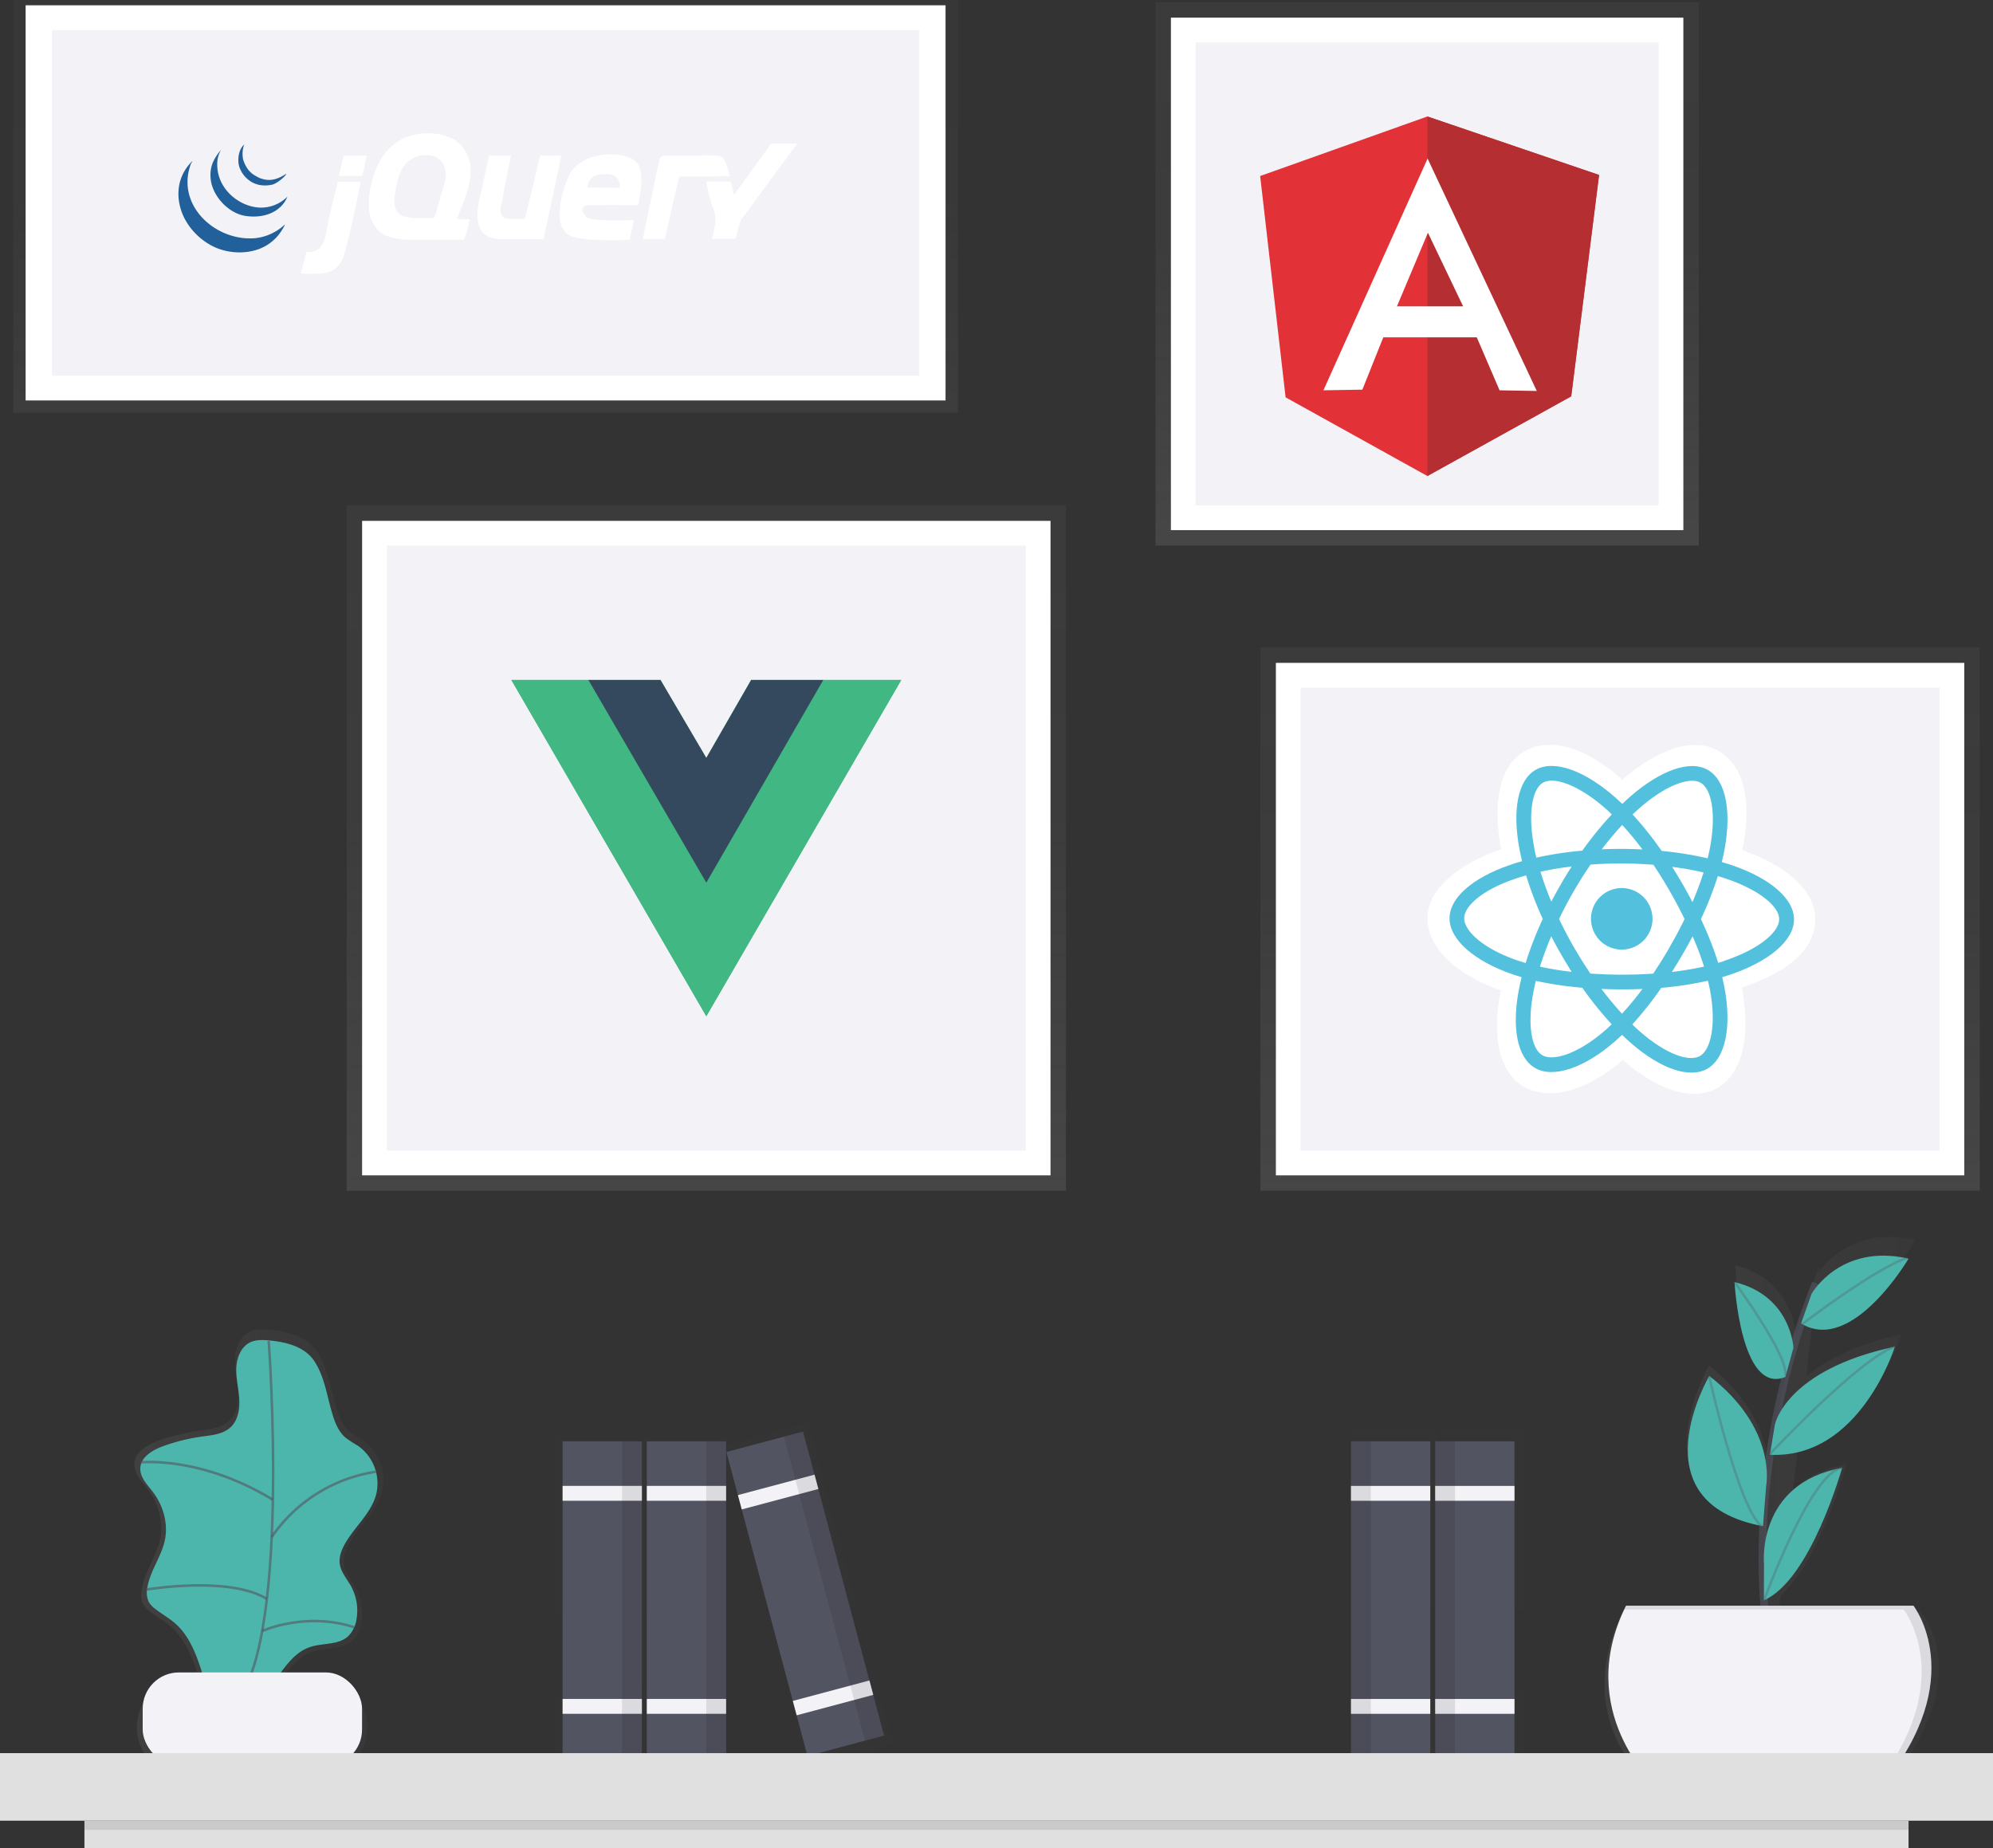<svg id="b12601fe-d580-4c34-96ea-fd9385fd61ef" data-name="Layer 1" xmlns="http://www.w3.org/2000/svg" xmlns:xlink="http://www.w3.org/1999/xlink" width="787.17" height="730" viewBox="0 0 787.17 730"><rect x="0" y="0" width="787.17" height="730" fill="#333333" stroke="none"/><defs><linearGradient id="0f843176-b155-4fd0-ad57-11e95e0d789d" x1="278.97" y1="470.3" x2="278.97" y2="199.62" gradientUnits="userSpaceOnUse"><stop offset="0" stop-color="gray" stop-opacity="0.25"/><stop offset="0.54" stop-color="gray" stop-opacity="0.12"/><stop offset="1" stop-color="gray" stop-opacity="0.1"/></linearGradient><linearGradient id="25f5d4d7-cd88-442e-9614-80d1ddfb8612" x1="191.8" y1="163.04" x2="191.8" y2="0" xlink:href="#0f843176-b155-4fd0-ad57-11e95e0d789d"/><linearGradient id="994fa9eb-1693-4991-8760-1e03fe752962" x1="563.67" y1="215.47" x2="563.67" y2="0.88" xlink:href="#0f843176-b155-4fd0-ad57-11e95e0d789d"/><linearGradient id="11927ac3-0739-4a99-9ed0-6bb4e544147b" x1="639.88" y1="470.3" x2="639.88" y2="255.7" xlink:href="#0f843176-b155-4fd0-ad57-11e95e0d789d"/><linearGradient id="205a7b6f-1347-48e6-a8d8-e62e9371faf5" x1="453.7" y1="780.9" x2="453.7" y2="650.04" gradientTransform="matrix(-1, 0, 0, 1, 1039.58, -85)" xlink:href="#0f843176-b155-4fd0-ad57-11e95e0d789d"/><linearGradient id="9674bae8-dc38-457d-aad2-1ca172fa4fcf" x1="488.73" y1="780.9" x2="488.73" y2="650.04" gradientTransform="matrix(-1, 0, 0, 1, 1039.58, -85)" xlink:href="#0f843176-b155-4fd0-ad57-11e95e0d789d"/><linearGradient id="670f9f66-abdf-4e55-863b-c6ae298f92c6" x1="259.49" y1="698.31" x2="357.92" y2="698.31" xlink:href="#0f843176-b155-4fd0-ad57-11e95e0d789d"/><linearGradient id="aad0c709-f161-4bb9-b7fa-8d1ad7b6cda8" x1="235.32" y1="696.9" x2="235.32" y2="566.04" xlink:href="#0f843176-b155-4fd0-ad57-11e95e0d789d"/><linearGradient id="e84a48bf-de2b-4246-a228-e2ada8fb5abc" x1="270.35" y1="696.9" x2="270.35" y2="566.04" xlink:href="#0f843176-b155-4fd0-ad57-11e95e0d789d"/><linearGradient id="4ed2ee33-f415-4877-af32-9a88ff255f81" x1="319.81" y1="696.88" x2="319.81" y2="561.94" xlink:href="#0f843176-b155-4fd0-ad57-11e95e0d789d"/><linearGradient id="e17f2bcd-7998-4191-810d-7026902eea9f" x1="840.16" y1="682.09" x2="972.2" y2="682.09" xlink:href="#0f843176-b155-4fd0-ad57-11e95e0d789d"/></defs><title>JavaScript Frameworks</title><rect x="136.93" y="199.62" width="284.09" height="270.68" fill="url(#0f843176-b155-4fd0-ad57-11e95e0d789d)"/><rect x="143.02" y="205.71" width="271.9" height="258.49" fill="#fff"/><rect x="152.78" y="215.47" width="252.39" height="238.98" fill="#f3f3f7"/><path d="M531.58,353.55h30.8l-77,132.81-77-132.81h58.9l18.09,30.8,17.71-30.8Z" transform="translate(-206.42 -85)" fill="#41b883"/><path d="M408.4,353.55l77,132.81,77-132.81h-30.8l-46.2,79.69-46.58-79.69Z" transform="translate(-206.42 -85)" fill="#41b883"/><path d="M438.81,353.55l46.58,80.07,46.2-80.07H503.1l-17.71,30.8-18.09-30.8Z" transform="translate(-206.42 -85)" fill="#35495e"/><g opacity="0.5"><rect x="5.25" width="373.1" height="163.04" fill="url(#25f5d4d7-cd88-442e-9614-80d1ddfb8612)"/></g><rect x="10.12" y="2.09" width="363.34" height="156.07" fill="#fff"/><rect x="20.56" y="11.85" width="342.46" height="136.56" fill="#f3f3f7"/><path d="M511,141.7l10.26.06-20.63,28A12,12,0,0,0,499,172a52,52,0,0,0-2,7.32l-9.39,0s1.46-5.24,1.4-8c-.05-2.44-1.3-4.87-2-7.32s-1.66-7.32-1.66-7.32H495l1.33,5.32L511,141.7" transform="translate(-206.42 -85)" fill="#fff"/><path d="M491.56,147.15c1.89,1.14,3.06,7.44,3.06,7.44s-9.91.15-15.3.15h-4.66L469,179.36h-8.65s5.38-26.76,6.66-31.61c.41-1.57,2.82-1.3,6.89-1.3h6.5c4.2,0,9.1-.54,11.16.71m-40.28,12a5.19,5.19,0,0,0-.91-3.41c-1-1.56-1.95-1.92-4.61-2-7.52-.24-7.37,5.33-7.37,5.33Zm8.15-6.38c1.1,4-1,13.31-1,13.31s-11-.18-17,0c-1.87.06-4.1-.2-4.66.67-.78,1.22.29,3.09,1.19,3.88s3.07,1,3.8,1.11c4.87.62,15.08.16,15.08.16l-1.77,7.83s-14.42.72-21.63-1a7.34,7.34,0,0,1-3.66-2c-.25-.27-.46-.63-.69-.94a8.75,8.75,0,0,1-1-1.72c-1.65-4.39.19-12.8,2-17.3.21-.52.47-1.18.75-1.75s.64-1.49.91-1.91.42-.48.61-.75a11.17,11.17,0,0,1,.72-.91,13.71,13.71,0,0,1,2.33-2c3-2.25,8.44-4,15-3.33,2.46.25,6.17,1.13,8,3.66a11.17,11.17,0,0,1,1,3Zm-39.68-6.35,8.39,0s-4.68,22.18-7.06,33h-9.65c-6.74,0-12.75.84-15.31-4s-.11-12.4,1-17.64c.79-3.71,2.44-11.28,2.44-11.28l8.69-.08s-2.46,11.8-3.48,17.69c-.37,2.11-1.12,4.1-.33,5.66s1.8,1.59,5,1.66c1,0,4.33,0,4.33,0l6-25m-39.27,16c.88-3.12,2.16-6.5,2-9.32a8,8,0,0,0-4.33-6.32,11.08,11.08,0,0,0-11.31,2.66c-2.36,2.56-3.16,5.54-4,9.65-.62,3.05-1.13,6.27,0,8.65,2,4.21,8.25,3.29,15,3.33,1-2.68,1.82-5.68,2.66-8.65Zm11.65-12.31c1,7-2.72,14.66-5.25,21.35,2.58.23,4.85,0,5,.16s-1.73,8-2.39,8c-2,.05-8.84.11-11.67.11-9.24,0-17.89.6-22.29-4a14.49,14.49,0,0,1-3.33-7.32,31,31,0,0,1,1-11.31,34.24,34.24,0,0,1,3.33-8.65c3.88-6.78,10.64-11.81,22-10.65a21.09,21.09,0,0,1,7.32,2.33c.14.08.61.46.72.53,2.66,1.69,5.09,5.74,5.6,9.46Zm-40.89-3.62c-.56,2.55-1.12,5.43-1.71,7.95h-9.32c.72-2.79,1.27-5.56,2-8,3,0,5.75,0,9,0M339.9,156.73h9c-1.17,6.5-3.5,17-5.32,24.29-1.14,4.57-1.9,7.9-5,10.32-.28.22-.44.11-.67.33-.57.54-3.2,1.17-4.66,1.33a67,67,0,0,1-8,0c.76-2.79,1.62-6.13,2.3-8.63,7.1.86,7.28-5.85,8.65-12.31.8-3.73,3.2-13.81,3.66-15.31" transform="translate(-206.42 -85)" fill="#fff"/><path d="M318.93,173.7l-.19.5c-3.28,6.39-9.09,10.31-17.39,10.48a24.31,24.31,0,0,1-10-2,25.79,25.79,0,0,1-12-11.31c-3.43-6.65-4-15.89,3.08-22.79.11,0-.87,1.5-.76,1.5l-.2.64c-5.14,16.1,10.7,29.89,26.09,28.31a20.22,20.22,0,0,0,11.31-5.32" transform="translate(-206.42 -85)" fill="#21609b"/><path d="M309.61,167a14.73,14.73,0,0,0,10.32-4.33c-2.1,5.32-8.17,8.74-16.3,7.65-6.82-.91-13.31-7.77-14-14.64-.49-5,1.25-8,4.13-11.61a12.15,12.15,0,0,0-1.46,4.29C291.22,159.23,301,167,309.61,167" transform="translate(-206.42 -85)" fill="#21609b"/><path d="M319.54,153.61c-.6,1.38-4.07,4-5.6,4.32-6.06,1.29-9.95-1.58-12-4.85a15,15,0,0,1-1-2.16c-.79-2.68-.43-6.74,1.93-8.84a11,11,0,0,0-.44,5.82,12.93,12.93,0,0,0,1.6,3.5,9.22,9.22,0,0,0,3.66,3.23,9.71,9.71,0,0,0,1.84.88c1.53.45,4.75,1.63,9.95-1.9" transform="translate(-206.42 -85)" fill="#21609b"/><rect x="456.38" y="0.88" width="214.59" height="214.59" fill="url(#994fa9eb-1693-4991-8760-1e03fe752962)"/><rect x="462.47" y="6.97" width="202.4" height="202.4" fill="#fff"/><rect x="472.23" y="16.73" width="182.89" height="182.89" fill="#f3f3f7"/><path d="M704.14,154.52,770.19,131,838,154.1,827,241.5,770.19,273l-56-31.07Z" transform="translate(-206.42 -85)" fill="#e23237"/><path d="M838,154.1,770.19,131V273L827,241.55l11-87.44Z" transform="translate(-206.42 -85)" fill="#b52e31"/><path d="M770.29,147.57l-41.16,91.58,15.38-.26,8.26-20.66H789.7l9,20.92,14.7.26-43.15-91.84Zm.11,29.34L784.31,206H758.16l12.24-29.08Z" transform="translate(-206.42 -85)" fill="#fff"/><rect x="497.83" y="255.7" width="284.09" height="214.59" fill="url(#11927ac3-0739-4a99-9ed0-6bb4e544147b)"/><rect x="503.93" y="261.8" width="271.9" height="202.4" fill="#fff"/><rect x="513.68" y="271.55" width="252.39" height="182.89" fill="#f3f3f7"/><path d="M770.2,447.59c0,11.57,11.23,22.41,29,28.55-3.61,17.89-.74,32.34,9,38,10,5.81,24.95,1.86,39.16-10.49,13.78,11.93,27.72,16.66,37.48,11,10-5.77,13.13-21.17,9.53-39.64,18.57-6.07,29-15.25,29-27,0-11.3-11.25-21.11-28.8-27.22,4-19.22.71-33.31-9.43-39.2-9.77-5.68-23.91-.8-38,11.35-14.54-13-28.52-17-38.68-11.15-9.8,5.63-12.64,20.32-9.13,38.57C782.16,426.37,770.23,436.33,770.2,447.59Z" transform="translate(-206.42 -85)" fill="#fff"/><path d="M890.86,426.85q-2.17-.75-4.38-1.39.37-1.49.69-3c3.37-16.08,1.24-29.06-6.15-33.35-7.08-4.12-18.71.12-30.46,10.28q-1.74,1.51-3.4,3.1-1.1-1.07-2.25-2.09c-12.25-10.95-24.55-15.58-32-11.33-7.1,4.08-9.24,16.26-6.31,31.53q.44,2.27,1,4.51c-1.74.49-3.43,1-5,1.57-14.42,5-23.64,12.82-23.67,21,0,8.43,9.82,16.92,24.81,22.1q1.82.63,3.68,1.16-.61,2.41-1.08,4.85c-2.89,15-.71,26.89,6.35,31,7.29,4.24,19.56-.06,31.54-10.45q1.42-1.23,2.85-2.61,1.79,1.73,3.67,3.37c11.53,10,22.94,14,30,10,7.31-4.2,9.72-17,6.69-32.54q-.35-1.78-.8-3.64,1.29-.38,2.53-.78C904.78,465,915,456.65,915,448.1c0-8.19-9.44-16.15-24.12-21.25Z" transform="translate(-206.42 -85)" fill="#53c1de"/><path d="M887.35,464.57c-.74.24-1.51.48-2.29.71A136.42,136.42,0,0,0,878.23,448a136.36,136.36,0,0,0,6.68-17c1.39.41,2.74.84,4,1.29,12.58,4.37,20.24,10.81,20.22,15.74,0,5.26-8.33,12.06-21.81,16.48Zm-5.62,11.06c1.34,6.88,1.51,13.1.6,18-.82,4.37-2.46,7.27-4.48,8.43-4.3,2.47-13.46-.79-23.32-9.33q-1.7-1.47-3.41-3.13a136.59,136.59,0,0,0,11.45-14.45A135.68,135.68,0,0,0,881,472.33q.41,1.68.73,3.29Zm-56.59,25.8c-4.19,1.47-7.53,1.5-9.54.33-4.28-2.49-6-12-3.56-24.86q.44-2.27,1-4.51a136.68,136.68,0,0,0,18.33,2.71A141.44,141.44,0,0,0,843,489.55q-1.27,1.22-2.6,2.38c-5.29,4.6-10.59,7.85-15.26,9.49Zm-19.51-37.14c-6.63-2.29-12.1-5.25-15.84-8.48-3.37-2.9-5.06-5.78-5.05-8.1,0-5,7.42-11.25,19.75-15.51q2.32-.8,4.69-1.46a139.4,139.4,0,0,0,6.58,17.2A141.51,141.51,0,0,0,809,465.34Q807.29,464.85,805.63,464.27Zm6.72-44.76c-2.52-13.08-.79-22.93,3.49-25.39,4.56-2.62,14.61,1.17,25.19,10.62.68.6,1.36,1.24,2,1.89a139.29,139.29,0,0,0-11.64,14.31,142,142,0,0,0-18.16,2.76q-.51-2.09-.92-4.2ZM871,434.19q-2-3.45-4.12-6.82c4.34.56,8.5,1.3,12.4,2.21a124,124,0,0,1-4.39,11.7Q873,437.7,871,434.19ZM847.13,410.8a124.3,124.3,0,0,1,8,9.69q-8-.41-16.08-.05c2.65-3.48,5.37-6.71,8.1-9.64ZM823,434.08q-2,3.47-3.86,7c-1.68-4-3.12-8-4.29-11.79,3.88-.86,8-1.55,12.34-2.08Q825,430.61,823,434.08Zm4.19,34.75a123.76,123.76,0,0,1-12.53-2.06c1.21-3.88,2.71-7.9,4.45-12q1.83,3.57,3.84,7.05T827.16,468.83Zm19.9,16.56c-2.75-3-5.48-6.28-8.16-9.82q3.91.17,8,.18t8.21-.16A123.6,123.6,0,0,1,847.06,485.38Zm27.84-30.64a123.44,123.44,0,0,1,4.53,12,123.35,123.35,0,0,1-12.7,2.12q2.17-3.41,4.2-6.91t4-7.2Zm-9,4.28q-3.11,5.36-6.56,10.51c-4,.28-8.21.41-12.46.4s-8.35-.16-12.32-.43q-3.51-5.16-6.62-10.57t-5.77-11q2.7-5.58,5.82-11h0q3.11-5.36,6.63-10.48c4-.29,8.2-.44,12.39-.43s8.37.19,12.41.51q3.45,5.13,6.52,10.49T871.78,448q-2.74,5.6-5.88,11Zm12.2-64.87c4.55,2.64,6.29,13.24,3.38,27.13q-.29,1.36-.62,2.7a139.24,139.24,0,0,0-18.18-2.93,136.54,136.54,0,0,0-11.46-14.39q1.53-1.47,3.14-2.86c10.07-8.71,19.47-12.13,23.74-9.65Z" transform="translate(-206.42 -85)" fill="#fff"/><path d="M847,435.74a12.15,12.15,0,1,1-12.19,12.11A12.15,12.15,0,0,1,847,435.74" transform="translate(-206.42 -85)" fill="#53c1de"/><g opacity="0.7"><g opacity="0.1"><polygon points="602.37 565.04 602.37 583.59 602.37 589.77 602.37 672.2 602.37 678.39 602.37 695.9 577.64 695.9 569.4 695.9 569.4 678.39 569.4 672.2 569.4 589.77 569.4 583.59 569.4 565.04 577.64 565.04 602.37 565.04" fill="url(#205a7b6f-1347-48e6-a8d8-e62e9371faf5)"/></g><g opacity="0.1"><polygon points="567.34 565.04 567.34 583.59 567.34 589.77 567.34 672.2 567.34 678.39 567.34 695.9 542.61 695.9 534.36 695.9 534.36 678.39 534.36 672.2 534.36 589.77 534.36 583.59 534.36 565.04 542.61 565.04 567.34 565.04" fill="url(#9674bae8-dc38-457d-aad2-1ca172fa4fcf)"/></g></g><g opacity="0.7"><path d="M357.33,674.11a19.11,19.11,0,0,0-7.58-20.26,56.45,56.45,0,0,1-5.08-3.28c-2.57-2.16-4-5.35-5.09-8.53-2.54-7.64-3.34-16.2-7.8-23.1-4.06-6.28-12-8.12-19-8.74-2.55-.23-5.23-.35-7.57.71-3.91,1.77-5.77,6.38-5.94,10.66s.94,8.51,1.22,12.79-.48,9-3.64,11.88-7.68,3.24-11.86,3.82a78.55,78.55,0,0,0-16.08,4c-4.37,1.59-9.23,4.46-9.44,9.1-.17,3.8,2.89,6.82,5.2,9.84,4.3,5.65,6.45,13.09,5,20s-6.45,13.14-7.35,20.3a8.81,8.81,0,0,0,.72,5.36,9.81,9.81,0,0,0,2.72,2.88c2.7,2.09,5.71,3.76,8.26,6,5.32,4.71,8.21,11.56,10.43,18.32.21.65.4,1.31.61,2h-5.23a19.41,19.41,0,0,0-19.36,19.36h0a19.41,19.41,0,0,0,19.36,19.36H332.1a19.41,19.41,0,0,0,19.36-19.36h0a19.41,19.41,0,0,0-19.36-19.36H317.77c3.39-4.54,6.93-8.8,12.16-10.55s11.56-.72,15.66-4.37a12.27,12.27,0,0,0,3.55-7A21,21,0,0,0,346.85,712c-1.65-2.94-4.06-5.61-4.58-8.94-.45-2.85.58-5.73,2-8.25C348.2,687.61,355.19,682,357.33,674.11Z" transform="translate(-206.42 -85)" fill="url(#670f9f66-abdf-4e55-863b-c6ae298f92c6)"/></g><path d="M312.62,614.39c-2.43-.22-5-.33-7.21.68-3.72,1.68-5.49,6.08-5.66,10.16s.9,8.1,1.16,12.18-.46,8.56-3.47,11.32-7.31,3.09-11.3,3.64a74.8,74.8,0,0,0-15.31,3.8c-4.16,1.51-8.79,4.25-9,8.67-.16,3.61,2.76,6.5,4.95,9.38,4.1,5.38,6.14,12.47,4.75,19.09s-6.14,12.51-7,19.33a8.39,8.39,0,0,0,.69,5.11,9.34,9.34,0,0,0,2.59,2.74c2.57,2,5.44,3.58,7.87,5.73,5.07,4.49,7.81,11,9.93,17.44A141.28,141.28,0,0,1,290.5,763c4.37-2.81,10-2.77,14.68-5.05,9.93-4.87,13.26-19,23.74-22.47,5-1.66,11-.69,14.91-4.16a11.69,11.69,0,0,0,3.38-6.7A20,20,0,0,0,345,711.35c-1.57-2.8-3.86-5.34-4.36-8.51-.43-2.71.56-5.46,1.88-7.86,3.77-6.85,10.43-12.16,12.46-19.71A18.2,18.2,0,0,0,347.79,656a53.76,53.76,0,0,1-4.83-3.13c-2.44-2.06-3.84-5.09-4.85-8.13-2.42-7.27-3.19-15.43-7.43-22C326.81,616.74,319.29,615,312.62,614.39Z" transform="translate(-206.42 -85)" fill="#4db6ac"/><path d="M312.55,614.64s9.22,123.5-14.75,144.7" transform="translate(-206.42 -85)" fill="none" stroke="#535461" stroke-miterlimit="10" opacity="0.6"/><rect x="56.36" y="660.52" width="86.64" height="36.87" rx="14.3" ry="14.3" fill="#f3f3f7"/><path d="M261.86,662.57s23.56-2.75,52.33,14.75" transform="translate(-206.42 -85)" fill="none" stroke="#535461" stroke-miterlimit="10" opacity="0.6"/><path d="M313.73,692.06a60.88,60.88,0,0,1,41.21-25.8" transform="translate(-206.42 -85)" fill="none" stroke="#535461" stroke-miterlimit="10" opacity="0.6"/><path d="M264.16,712.8s32.66-5.54,47.67,3.68" transform="translate(-206.42 -85)" fill="none" stroke="#535461" stroke-miterlimit="10" opacity="0.6"/><path d="M310,729.15s17.1-7.76,36.33-1.46" transform="translate(-206.42 -85)" fill="none" stroke="#535461" stroke-miterlimit="10" opacity="0.6"/><g opacity="0.7"><g opacity="0.1"><polygon points="218.83 566.04 218.83 584.59 218.83 590.77 218.83 673.2 218.83 679.39 218.83 696.9 243.56 696.9 251.81 696.9 251.81 679.39 251.81 673.2 251.81 590.77 251.81 584.59 251.81 566.04 243.56 566.04 218.83 566.04" fill="url(#aad0c709-f161-4bb9-b7fa-8d1ad7b6cda8)"/></g><g opacity="0.1"><polygon points="253.87 566.04 253.87 584.59 253.87 590.77 253.87 673.2 253.87 679.39 253.87 696.9 278.6 696.9 286.84 696.9 286.84 679.39 286.84 673.2 286.84 590.77 286.84 584.59 286.84 566.04 278.6 566.04 253.87 566.04" fill="url(#e84a48bf-de2b-4246-a228-e2ada8fb5abc)"/></g><g opacity="0.1"><polygon points="352.6 688.38 325.25 585.84 325.25 585.84 323.66 579.87 323.66 579.87 318.88 561.94 287.02 570.44 291.8 588.36 291.8 588.36 293.07 593.12 314.63 673.98 314.63 673.98 316.23 679.96 316.23 679.96 320.74 696.88 352.6 688.38" fill="url(#4ed2ee33-f415-4877-af32-9a88ff255f81)"/></g></g><rect x="222.21" y="569.24" width="31.31" height="124.26" fill="#535461"/><rect x="222.21" y="586.85" width="31.31" height="5.87" fill="#f3f3f7"/><rect x="222.21" y="670.99" width="31.31" height="5.87" fill="#f3f3f7"/><rect x="245.69" y="569.24" width="7.83" height="124.26" opacity="0.1"/><rect x="255.47" y="569.24" width="31.31" height="124.26" fill="#535461"/><rect x="255.47" y="586.85" width="31.31" height="5.87" fill="#f3f3f7"/><rect x="255.47" y="670.99" width="31.31" height="5.87" fill="#f3f3f7"/><rect x="278.95" y="569.24" width="7.83" height="124.26" opacity="0.1"/><rect x="508.85" y="652.28" width="31.31" height="124.26" transform="translate(-372.81 74.3) rotate(-14.93)" fill="#535461"/><rect x="498.14" y="671.3" width="31.31" height="5.87" transform="translate(-362.82 70.18) rotate(-14.93)" fill="#f3f3f7"/><rect x="519.82" y="752.6" width="31.31" height="5.87" transform="translate(-383.03 78.51) rotate(-14.93)" fill="#f3f3f7"/><rect x="531.94" y="649.26" width="7.83" height="124.26" transform="translate(-371.64 77.12) rotate(-14.93)" opacity="0.1"/><rect x="773.28" y="654.24" width="31.31" height="124.26" transform="translate(1371.45 1347.74) rotate(-180)" fill="#535461"/><rect x="773.28" y="671.85" width="31.31" height="5.87" transform="translate(1371.45 1264.58) rotate(-180)" fill="#f3f3f7"/><rect x="773.28" y="755.99" width="31.31" height="5.87" transform="translate(1371.45 1432.86) rotate(-180)" fill="#f3f3f7"/><rect x="773.28" y="654.24" width="7.83" height="124.26" transform="translate(1347.97 1347.74) rotate(-180)" opacity="0.1"/><rect x="740.01" y="654.24" width="31.31" height="124.26" transform="translate(1304.92 1347.74) rotate(-180)" fill="#535461"/><rect x="740.01" y="671.85" width="31.31" height="5.87" transform="translate(1304.92 1264.58) rotate(-180)" fill="#f3f3f7"/><rect x="740.01" y="755.99" width="31.31" height="5.87" transform="translate(1304.92 1432.86) rotate(-180)" fill="#f3f3f7"/><rect x="740.01" y="654.24" width="7.83" height="124.26" transform="translate(1281.44 1347.74) rotate(-180)" opacity="0.1"/><g opacity="0.7"><path d="M964.86,721.52H908.94l.74-6.29c15.8-14.18,26-52,26-52a5.23,5.23,0,0,0-.67.14c-9.3,1.87-15.86,5.68-20.47,10.25l2-16.73c29.19-6.29,40.76-44.9,40.76-44.9-18.63,4.13-30.24,10.53-37.45,16.59L922.69,604c19.73,6.77,40.16-29.21,40.16-29.21l-.78-.16.38-.25-.58.21c-21.81-4.7-33.47,7.77-37.26,12.95l.28-2.41q-.87,2.28-1.68,4.54h0l0,.06q-2.28,6.28-4.24,12.4v0h0q-1.68,5.23-3.14,10.34v0s-.9-22-24.07-27.76c0,0,2.43,47.93,20.79,40.08h0c-1.7,6.92-3.12,13.64-4.29,20.13h0q-1.15,6.34-2,12.39l-.11.12.11-.09,0,.32v0h0q-.77,5.46-1.32,10.64c.36-6.65-.86-25.88-23.51-44,0,0-30.09,52.93,21.23,63.34l.34.29-.08-.24.47.1.21-2.72a285.24,285.24,0,0,0,.18,34.05h0c.05.78.11,1.54.16,2.28H847.39c-21.57,44.63,12,69.08,12,69.08h92.69C988,745.15,964.86,721.52,964.86,721.52ZM904.61,670.8h0v0Z" transform="translate(-206.42 -85)" fill="url(#e17f2bcd-7998-4191-810d-7026902eea9f)"/></g><path d="M905.8,738.47s-14.67-64.09,17.76-146.72" transform="translate(-206.42 -85)" fill="none" stroke="#535461" stroke-miterlimit="10" stroke-width="3" opacity="0.6"/><path d="M848.65,719.16H962.17s22.39,28.57-12.36,71H860.24S827.81,760.86,848.65,719.16Z" transform="translate(-206.42 -85)" fill="#f3f3f7"/><path d="M921.93,596s11.28-20.08,38.31-13.9c0,0-22.34,38-42.44,25.58Z" transform="translate(-206.42 -85)" fill="#4db6ac"/><path d="M914.77,617.3s-.87-20.53-23.26-25.94c0,0,2.35,44.79,20.09,37.45Z" transform="translate(-206.42 -85)" fill="#4db6ac"/><path d="M907.45,647.63s4.13-21.51,47.38-30.78c0,0-13.79,44.49-49.36,42.71Z" transform="translate(-206.42 -85)" fill="#4db6ac"/><path d="M904,671.77s4.55-22.49-22.48-43.34c0,0-29.37,49.93,21.22,59.33Z" transform="translate(-206.42 -85)" fill="#4db6ac"/><path d="M903.14,702.69S900,670.9,934,664.72c0,0-12.41,44.39-30.91,52.31Z" transform="translate(-206.42 -85)" fill="#4db6ac"/><path d="M918.15,608s29.34-22.39,41.7-26.25" transform="translate(-206.42 -85)" fill="none" stroke="#535461" stroke-miterlimit="10" opacity="0.3"/><path d="M905.41,659.32s35.52-37.84,49.42-42.47" transform="translate(-206.42 -85)" fill="none" stroke="#535461" stroke-miterlimit="10" opacity="0.3"/><path d="M891.51,591.37s21.62,29.34,20.08,37.07" transform="translate(-206.42 -85)" fill="none" stroke="#535461" stroke-miterlimit="10" opacity="0.3"/><path d="M881.47,628.43s11.58,52.51,20.85,59.46" transform="translate(-206.42 -85)" fill="none" stroke="#535461" stroke-miterlimit="10" opacity="0.3"/><path d="M903.09,717.23s18.53-51,30.89-52.51" transform="translate(-206.42 -85)" fill="none" stroke="#535461" stroke-miterlimit="10" opacity="0.3"/><g opacity="0.1"><path d="M962.17,719.16H848.65c-.26.52-.5,1-.75,1.54H958.3s21.84,27.88-11.12,69.5h2.62C984.56,747.73,962.17,719.16,962.17,719.16Z" transform="translate(-206.42 -85)"/></g><rect y="692.4" width="787.17" height="26.68" fill="#e0e0e0"/><rect x="33.35" y="719.08" width="720.46" height="10.92" fill="#e0e0e0"/><rect x="33.35" y="719.08" width="720.46" height="3.64" opacity="0.1"/></svg>